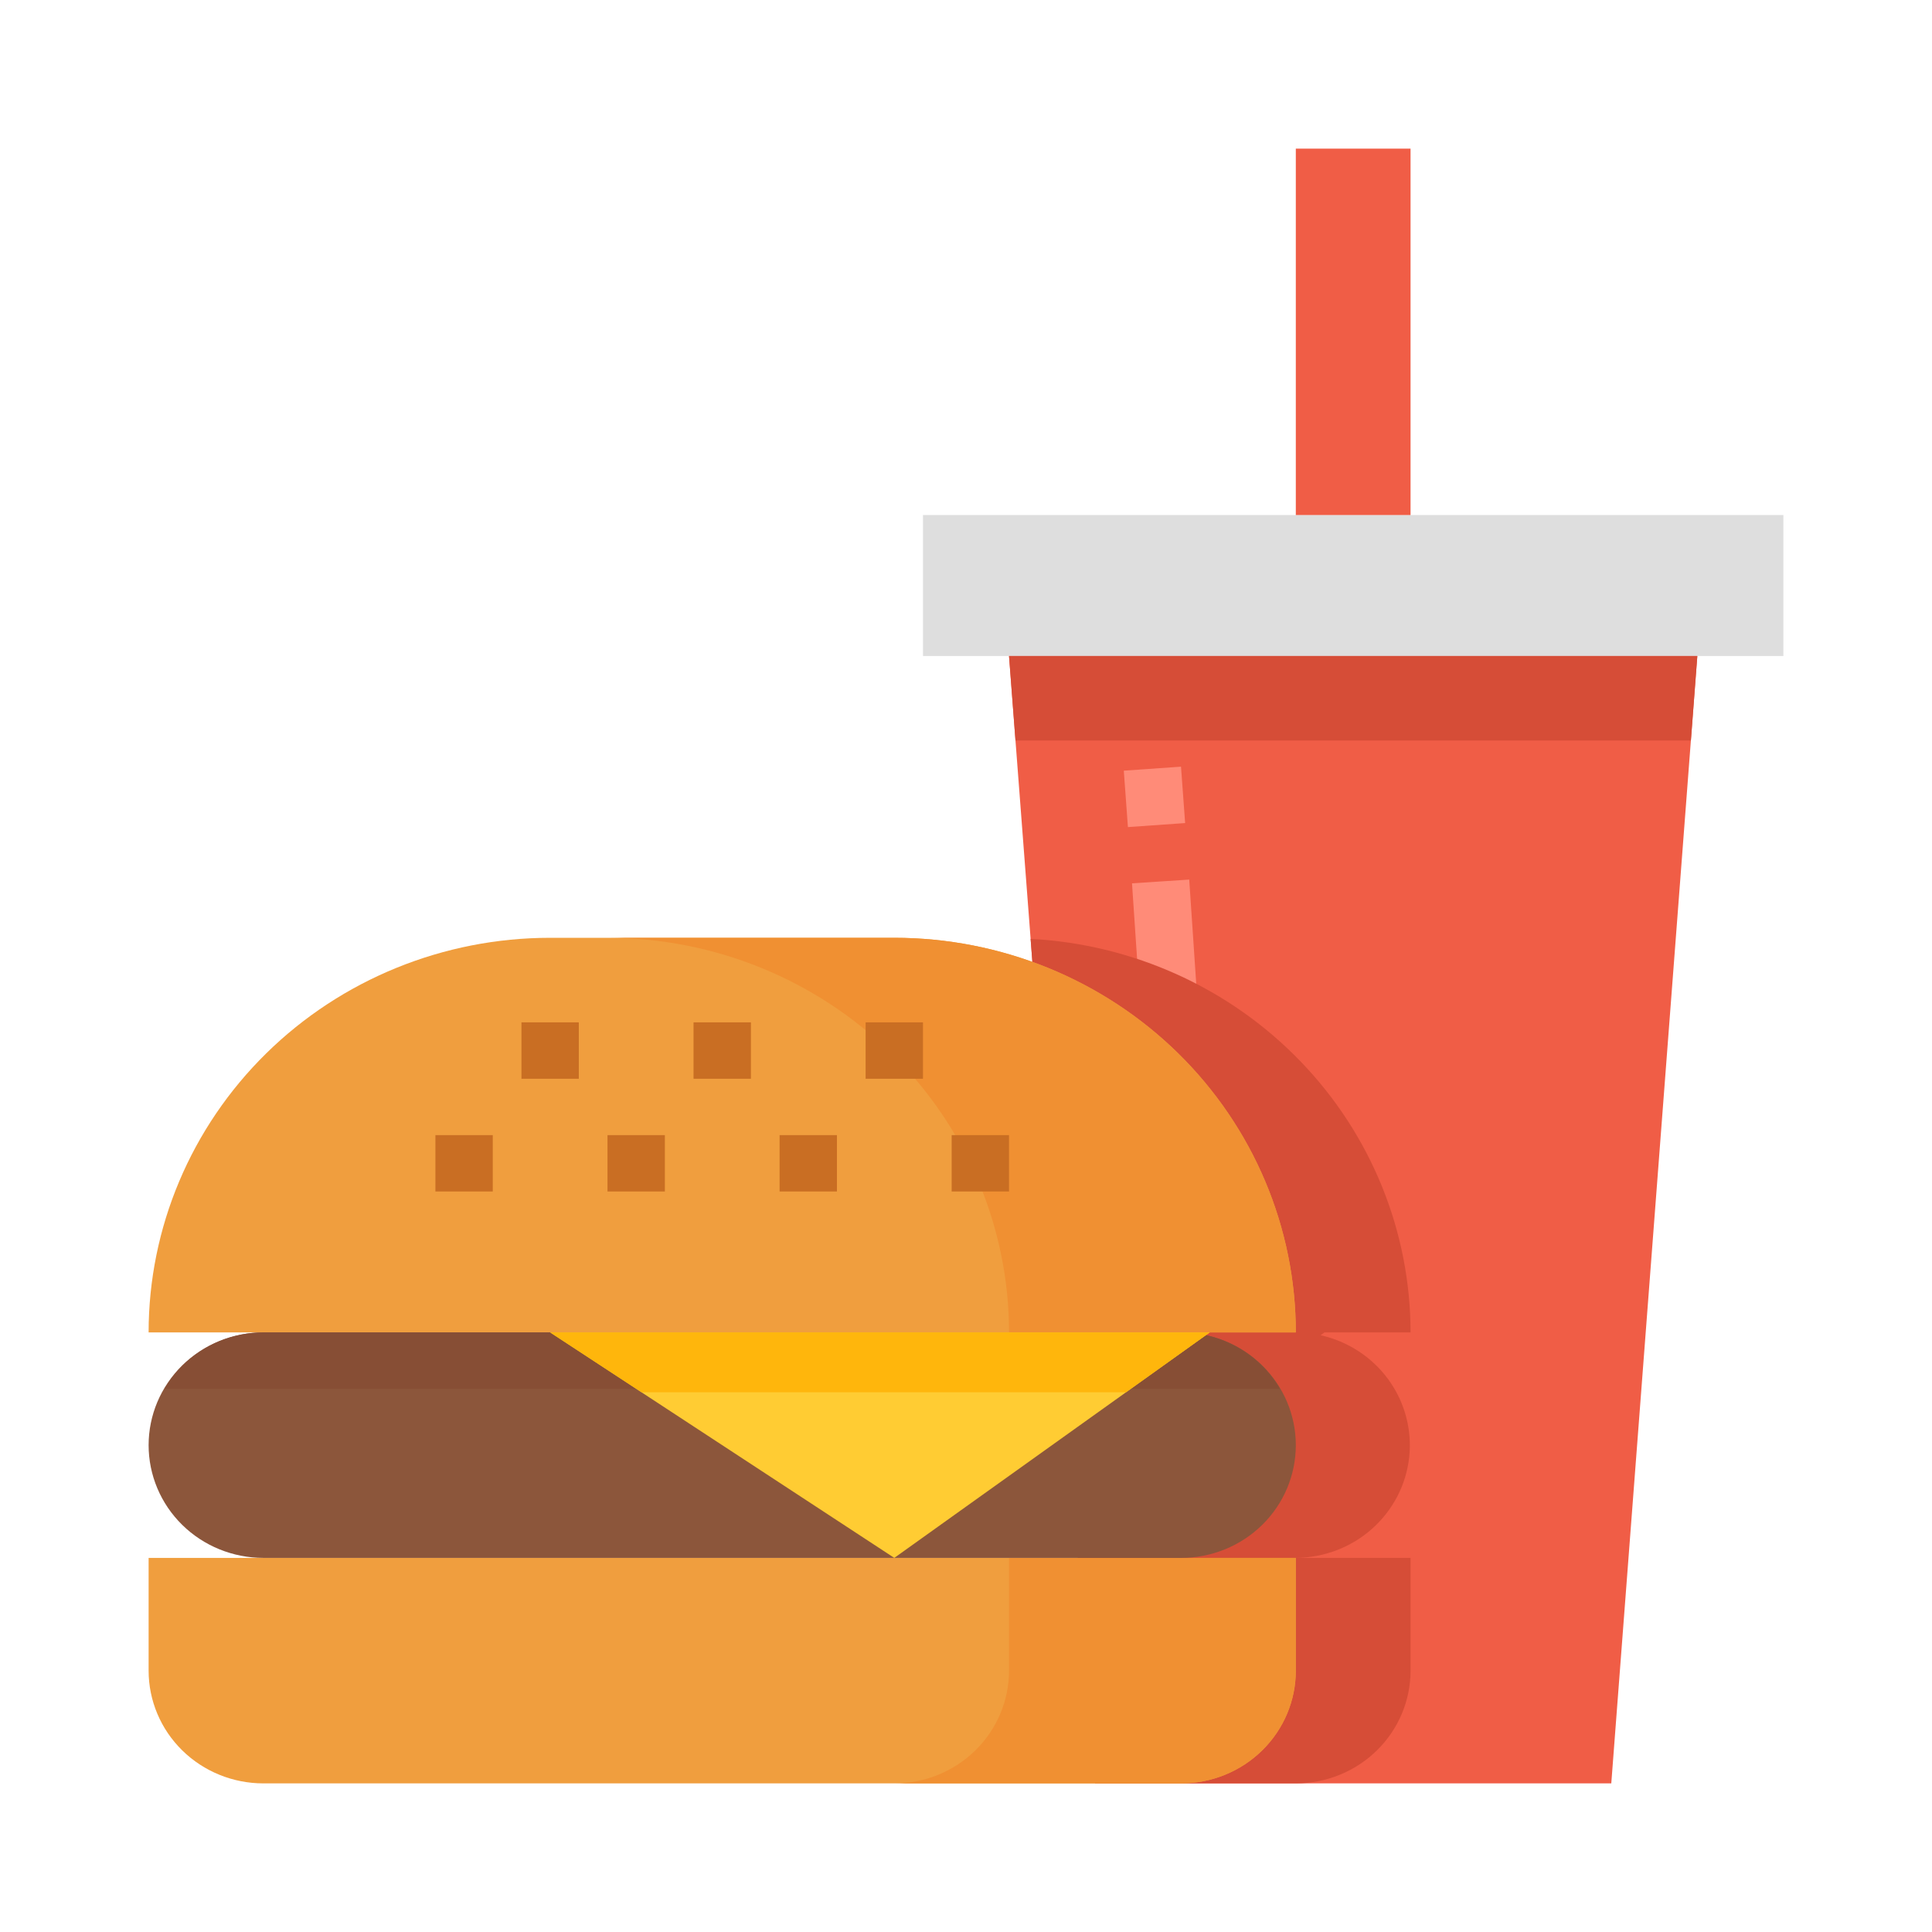 <svg width="52" height="52" viewBox="0 0 52 52" fill="none" xmlns="http://www.w3.org/2000/svg">
<g clip-path="url(#clip0)" filter="url(#filter0_d)">
<path d="M43.368 44H29.474L27.158 13.655H45.684L43.368 44Z" fill="#F05D46"/>
<path d="M24.842 9.862H48V13.656H24.842V9.862Z" fill="#DEDEDE"/>
<path d="M34.877 0H37.965V9.862H34.877V0Z" fill="#F05D46"/>
<path d="M30.468 19.775L32.008 19.674L32.302 24.037L30.762 24.137L30.468 19.775Z" fill="#FF8B78"/>
<path d="M30.247 16.743L31.787 16.635L31.898 18.153L30.358 18.261L30.247 16.743Z" fill="#FF8B78"/>
<path d="M45.511 15.931L45.684 13.655H27.158L27.332 15.931H45.511Z" fill="#D64D37"/>
<path d="M37.965 40.966V37.931H34.877C35.635 37.926 36.364 37.648 36.926 37.15C37.489 36.651 37.845 35.967 37.928 35.227C38.01 34.486 37.812 33.743 37.373 33.136C36.934 32.53 36.283 32.103 35.544 31.938L35.649 31.862H37.965C37.964 29.146 36.903 26.534 35 24.563C33.098 22.593 30.499 21.414 27.739 21.27L29.474 44H34.877C35.696 44 36.482 43.68 37.061 43.111C37.64 42.542 37.965 41.77 37.965 40.966L37.965 40.966Z" fill="#D64D37"/>
<path d="M4 37.931H34.877V40.966C34.877 41.77 34.552 42.542 33.973 43.111C33.394 43.68 32.608 44 31.79 44H7.088C6.269 44 5.483 43.68 4.904 43.111C4.325 42.542 4 41.77 4 40.966V37.931Z" fill="#F09E3E"/>
<path d="M27.158 37.931V40.966C27.158 41.77 26.832 42.542 26.253 43.111C25.674 43.68 24.889 44 24.07 44H31.79C32.608 44 33.394 43.68 33.973 43.111C34.552 42.542 34.877 41.77 34.877 40.966V37.931H27.158Z" fill="#F09032"/>
<path d="M14.807 21.241H24.07C25.489 21.241 26.894 21.516 28.206 22.05C29.517 22.584 30.708 23.366 31.712 24.352C32.715 25.338 33.511 26.509 34.054 27.798C34.597 29.086 34.877 30.467 34.877 31.862H4C4 29.045 5.139 26.344 7.165 24.352C9.192 22.36 11.941 21.241 14.807 21.241Z" fill="#F09E3E"/>
<path d="M24.07 21.241H16.351C19.217 21.241 21.966 22.36 23.993 24.352C26.019 26.344 27.158 29.045 27.158 31.862H34.877C34.877 29.045 33.739 26.344 31.712 24.352C29.685 22.36 26.936 21.241 24.07 21.241Z" fill="#F09032"/>
<path d="M7.088 31.862H31.79C32.608 31.862 33.394 32.182 33.973 32.751C34.552 33.32 34.877 34.092 34.877 34.897C34.877 35.701 34.552 36.473 33.973 37.042C33.394 37.611 32.608 37.931 31.79 37.931H7.088C6.269 37.931 5.483 37.611 4.904 37.042C4.325 36.473 4 35.701 4 34.897C4 34.092 4.325 33.32 4.904 32.751C5.483 32.182 6.269 31.862 7.088 31.862Z" fill="#8C563B"/>
<path d="M34.449 33.38C34.18 32.919 33.793 32.537 33.326 32.27C32.859 32.004 32.329 31.863 31.79 31.862H7.088C6.548 31.863 6.018 32.004 5.551 32.27C5.084 32.537 4.697 32.919 4.429 33.38H34.449Z" fill="#874E35"/>
<path d="M14.807 31.862L24.07 37.931L32.561 31.862H14.807Z" fill="#FFCC33"/>
<path d="M20.983 26.552H22.526V28.069H20.983V26.552Z" fill="#C96E23"/>
<path d="M16.351 26.552H17.895V28.069H16.351V26.552Z" fill="#C96E23"/>
<path d="M11.719 26.552H13.263V28.069H11.719V26.552Z" fill="#C96E23"/>
<path d="M23.298 23.517H24.842V25.035H23.298V23.517Z" fill="#C96E23"/>
<path d="M18.667 23.517H20.211V25.035H18.667V23.517Z" fill="#C96E23"/>
<path d="M14.035 23.517H15.579V25.035H14.035V23.517Z" fill="#C96E23"/>
<path d="M25.614 26.552H27.158V28.069H25.614V26.552Z" fill="#C96E23"/>
<path d="M30.306 33.474L32.561 31.862H14.807L17.268 33.474H30.306Z" fill="#FFB60C"/>
</g>
<defs>
<filter id="filter0_d" x="0" y="0" width="52" height="52" filterUnits="userSpaceOnUse" color-interpolation-filters="sRGB">
<feFlood flood-opacity="0" result="BackgroundImageFix"/>
<feColorMatrix in="SourceAlpha" type="matrix" values="0 0 0 0 0 0 0 0 0 0 0 0 0 0 0 0 0 0 127 0"/>
<feOffset dy="4"/>
<feGaussianBlur stdDeviation="2"/>
<feColorMatrix type="matrix" values="0 0 0 0 0 0 0 0 0 0 0 0 0 0 0 0 0 0 0.25 0"/>
<feBlend mode="normal" in2="BackgroundImageFix" result="effect1_dropShadow"/>
<feBlend mode="normal" in="SourceGraphic" in2="effect1_dropShadow" result="shape"/>
</filter>
<clipPath id="clip0">
<rect width="44" height="44" fill="white" transform="translate(4)"/>
</clipPath>
</defs>
</svg>
